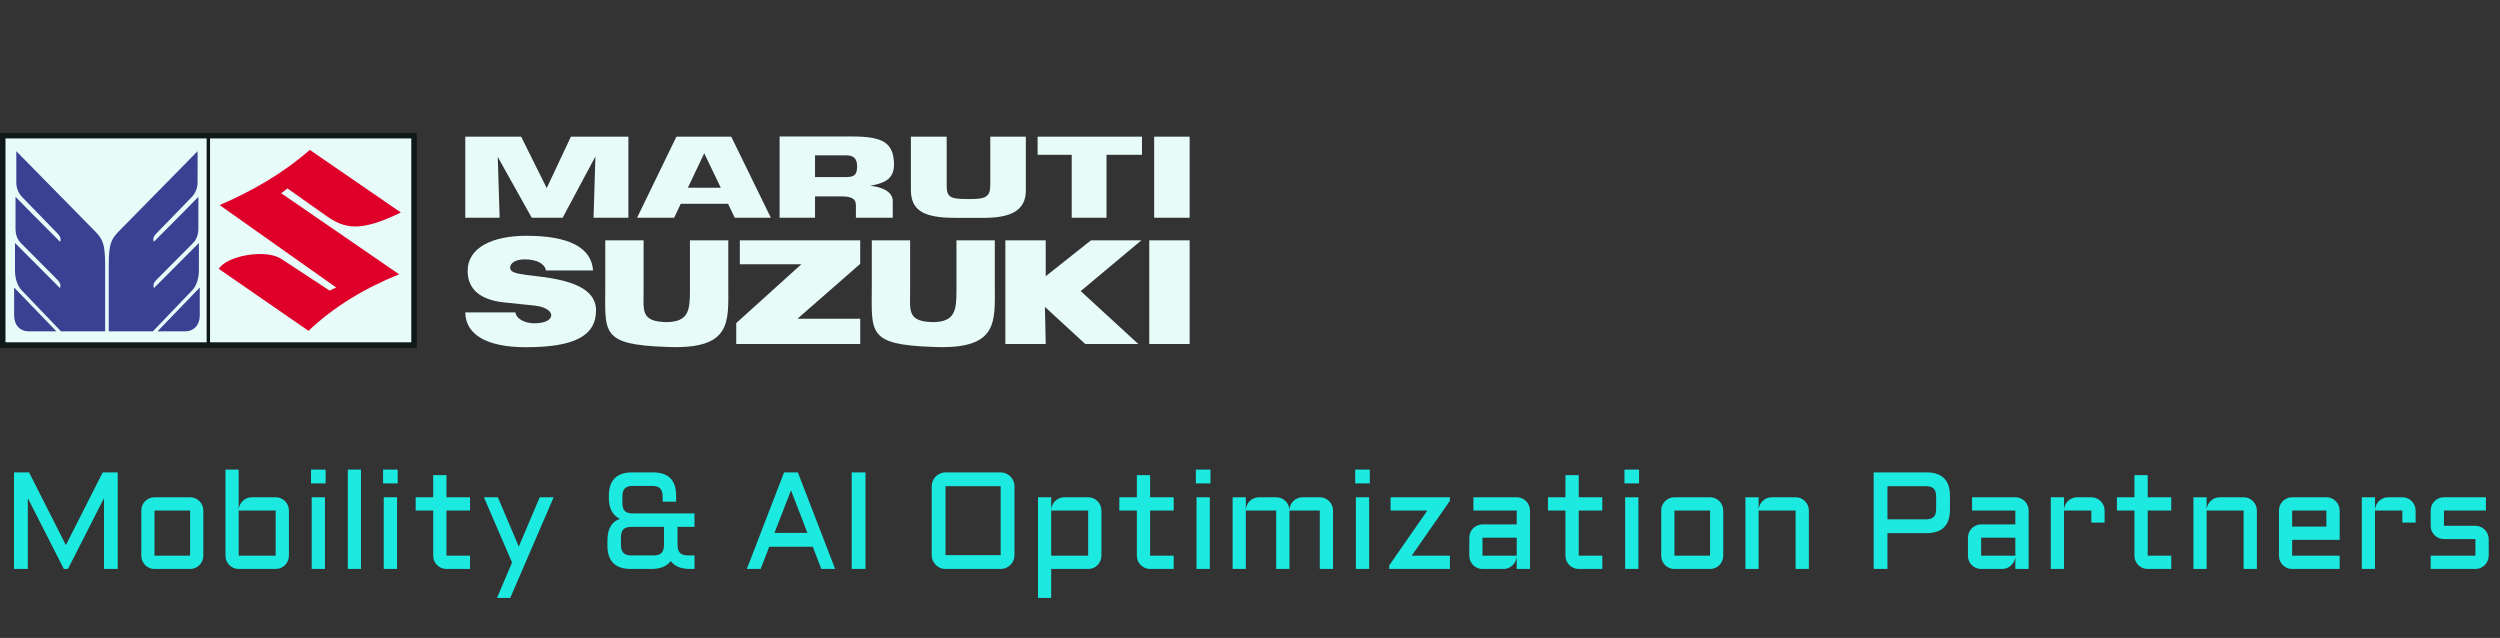 <svg width="290" height="74" viewBox="0 0 290 74" fill="none" xmlns="http://www.w3.org/2000/svg">
<rect x="0" y="0" width="290" height="74" fill="#333333" stroke="none"/>
<path d="M0 15.42V40.366H48.347V15.42H0Z" fill="#0E1918"/>
<path fill-rule="evenodd" clip-rule="evenodd" d="M53.972 36.241C54.006 38.791 56.413 40.276 60.997 40.276C66.55 40.276 69.14 39.007 69.14 35.993C69.14 32.48 63.385 32.214 60.963 31.876C59.759 31.707 59.174 31.559 59.174 31.027C59.174 30.56 59.759 30.087 60.864 30.087C62.318 30.087 63.211 30.628 63.327 31.376H68.799C68.599 28.694 65.982 27.351 61.064 27.351C57.192 27.351 54.247 28.677 54.247 31.427C54.247 33.442 55.572 34.778 58.472 35.08L61.967 35.442C64.596 35.715 64.603 37.502 61.996 37.502C60.709 37.502 59.867 36.875 59.783 36.241H53.972ZM105.574 27.878H101.129V33.109C101.129 38.591 100.512 39.983 108.271 40.244C115.87 40.58 115.397 37.322 115.397 33.109V27.878H110.95V33.76C110.95 36.025 110.757 37.327 108.271 37.366C105.222 37.327 105.574 36.025 105.574 33.76V27.878ZM133.315 39.907H137.999V27.878H133.315V39.907ZM116.621 39.907H121.304L121.211 35.596L125.894 39.907H132.048L125.363 33.767L132.4 27.878H126.551L121.304 32.042V27.878H116.621V39.907ZM85.404 39.907H99.787V36.977H92.504L99.783 30.611V27.878H85.821V30.657H92.953L85.404 37.477L85.404 39.907ZM74.658 27.878H70.212V33.109C70.212 38.591 69.596 39.983 77.355 40.243C84.953 40.58 84.481 37.322 84.481 33.109V27.878H80.033V33.76C80.033 36.025 79.841 37.327 77.355 37.366C74.306 37.327 74.657 36.025 74.657 33.76L74.658 27.878ZM57.957 25.259L57.74 18.204L61.683 25.259H65.267L69.068 18.152L68.852 25.259H72.892V15.856H66.223L63.419 21.818L60.456 15.856H53.972V25.259H57.957ZM105.663 15.856V21.993C105.663 24.331 107.005 25.27 110.767 25.27H114.152C117.288 25.27 118.997 24.396 118.997 22.096V15.856H114.871V21.505C114.871 22.818 114.311 23.088 112.653 23.088H112.208C110.214 23.088 109.815 22.872 109.815 21.505V15.856L105.663 15.856ZM128.356 25.259V17.958H132.47V15.856H120.363V17.958H124.32V25.259H128.356ZM78.2 25.259L78.966 23.644H84.458L85.23 25.259H89.418L84.825 15.856H78.463L73.901 25.259H78.2ZM79.794 21.775L81.691 17.781L83.61 21.775H79.794ZM98.858 15.832H90.435V25.259H94.544V22.78H97.525C98.698 22.78 99.285 23.001 99.285 23.8V25.259H103.56V23.333C103.56 22.199 102.236 21.656 100.925 21.558C102.387 21.274 103.734 20.903 103.705 19.044C103.664 16.535 102.39 15.832 98.858 15.832ZM98.216 18.021C99.131 18.021 99.423 18.539 99.423 19.264C99.423 20.155 99.21 20.536 98.216 20.536H94.544V18.021H98.216ZM133.882 15.856H137.998V25.259H133.882V15.856Z" fill="#E7FBF8"/>
<path fill-rule="evenodd" clip-rule="evenodd" d="M0.637 16.058V39.706H23.971V16.058H0.637ZM24.365 16.058V39.706H47.708V16.058H24.365Z" fill="#E7FBF8"/>
<path fill-rule="evenodd" clip-rule="evenodd" d="M23.173 33.352L18.271 38.436H21.467C22.521 38.429 23.169 37.684 23.173 36.598L23.173 33.352ZM23.011 22.83V26.511C23.012 27.203 22.809 27.805 22.311 28.274L18.102 32.503C17.836 32.779 17.722 33.109 17.858 33.416L23.072 28.184V31.257C23.081 32.139 22.886 32.973 22.37 33.598L17.737 38.434H12.616V30.679C12.623 28.308 12.908 27.798 13.621 26.997L22.922 17.54L22.92 21.143C22.923 21.828 22.667 22.425 22.193 22.908L18.087 27.135C17.819 27.41 17.705 27.741 17.843 28.048L21.244 24.634L23.011 22.83ZM1.639 33.352L6.542 38.436H3.344C2.291 38.429 1.642 37.684 1.639 36.598L1.639 33.352ZM1.801 22.83V26.511C1.801 27.203 2.002 27.805 2.501 28.274L6.709 32.503C6.975 32.779 7.09 33.109 6.953 33.416L3.551 30.002L1.74 28.184V31.257C1.731 32.139 1.924 32.973 2.441 33.598L7.074 38.434H12.196V30.679C12.189 28.308 11.904 27.798 11.19 26.997L1.892 17.54V21.143C1.888 21.828 2.144 22.425 2.619 22.908L6.724 27.135C6.992 27.41 7.107 27.741 6.968 28.048L3.568 24.634L1.801 22.83Z" fill="#384192"/>
<path fill-rule="evenodd" clip-rule="evenodd" d="M35.939 17.387C32.825 20.114 29.274 22.148 25.479 23.791L38.997 33.349L38.235 33.709L32.638 30.036C30.816 28.841 26.292 29.669 25.38 31.187L35.785 38.377C38.667 35.641 42.191 33.473 46.298 31.82L32.622 22.418L33.347 21.859L37.776 24.989C39.983 26.55 41.738 26.962 46.498 24.651L35.939 17.387Z" fill="#DE0029"/>
<path d="M7.406 66L3.227 57.789V66H1.625V54.797H3.375L7.641 63.234L11.914 54.797H13.656V66H12.062V57.789L7.883 66H7.406ZM23.586 64.461C23.586 64.674 23.544 64.875 23.461 65.062C23.383 65.25 23.273 65.414 23.133 65.555C22.997 65.69 22.836 65.799 22.648 65.883C22.466 65.961 22.268 66 22.055 66H17.922C17.713 66 17.516 65.961 17.328 65.883C17.141 65.799 16.977 65.69 16.836 65.555C16.701 65.414 16.591 65.25 16.508 65.062C16.43 64.875 16.391 64.674 16.391 64.461V59.219C16.391 59.005 16.43 58.805 16.508 58.617C16.591 58.43 16.701 58.268 16.836 58.133C16.977 57.992 17.141 57.883 17.328 57.805C17.516 57.721 17.713 57.68 17.922 57.68H22.055C22.268 57.68 22.466 57.721 22.648 57.805C22.836 57.883 22.997 57.992 23.133 58.133C23.273 58.268 23.383 58.43 23.461 58.617C23.544 58.805 23.586 59.005 23.586 59.219V64.461ZM17.922 59.219V64.461H22.055V59.219H17.922ZM33.516 64.461C33.516 64.674 33.474 64.875 33.391 65.062C33.312 65.25 33.203 65.414 33.062 65.555C32.927 65.69 32.766 65.799 32.578 65.883C32.391 65.961 32.19 66 31.977 66H27.688C27.479 66 27.281 65.961 27.094 65.883C26.906 65.799 26.742 65.69 26.602 65.555C26.466 65.414 26.357 65.25 26.273 65.062C26.195 64.875 26.156 64.674 26.156 64.461V54.477H27.688V59.148C27.698 58.945 27.745 58.755 27.828 58.578C27.912 58.396 28.021 58.24 28.156 58.109C28.297 57.974 28.458 57.87 28.641 57.797C28.823 57.719 29.018 57.68 29.227 57.68H31.977C32.19 57.68 32.391 57.721 32.578 57.805C32.766 57.883 32.927 57.992 33.062 58.133C33.203 58.268 33.312 58.43 33.391 58.617C33.474 58.805 33.516 59.005 33.516 59.219V64.461ZM27.688 59.219V64.461H31.977V59.219H27.688ZM37.695 57.68V66H36.156V57.68H37.695ZM36.078 54.477H37.773V56.078H36.078V54.477ZM41.875 54.477V66H40.344V54.477H41.875ZM46.055 57.68V66H44.516V57.68H46.055ZM44.438 54.477H46.133V56.078H44.438V54.477ZM48.219 57.68H50.25V55.117H51.789V57.68H54.523V59.219H51.789V64.461H54.523V66H51.789C51.581 66 51.383 65.961 51.195 65.883C51.008 65.799 50.844 65.69 50.703 65.555C50.562 65.414 50.45 65.25 50.367 65.062C50.289 64.875 50.25 64.674 50.25 64.461V59.219H48.219V57.68ZM57.656 69.359L59.398 65.25L56.133 57.68H57.75L60.18 63.406L62.609 57.68H64.227L59.188 69.359H57.656ZM80.562 66H80.062C78.99 66 78.237 65.69 77.805 65.07C77.362 65.69 76.612 66 75.555 66H73.188C71.37 66 70.461 65.094 70.461 63.281V62.719C70.461 62.021 70.586 61.461 70.836 61.039C71.086 60.617 71.448 60.336 71.922 60.195C71.5 59.997 71.177 59.695 70.953 59.289C70.734 58.878 70.625 58.357 70.625 57.727V57.523C70.625 55.706 71.531 54.797 73.344 54.797H75.711C76.633 54.797 77.315 55.021 77.758 55.469C78.206 55.917 78.43 56.602 78.43 57.523V58.195H76.867V57.602C76.867 57.175 76.773 56.862 76.586 56.664C76.398 56.466 76.091 56.367 75.664 56.367H73.391C72.969 56.367 72.664 56.466 72.477 56.664C72.289 56.862 72.195 57.175 72.195 57.602V58.336C72.195 58.742 72.279 59.044 72.445 59.242C72.617 59.435 72.896 59.539 73.281 59.555H80.562V61.117H78.594V63.203C78.594 63.625 78.688 63.935 78.875 64.133C79.062 64.331 79.367 64.43 79.789 64.43H80.562V66ZM75.82 64.43C76.247 64.43 76.555 64.331 76.742 64.133C76.93 63.935 77.023 63.625 77.023 63.203V61.117H73.234C72.807 61.117 72.5 61.214 72.312 61.406C72.125 61.599 72.031 61.909 72.031 62.336V63.203C72.031 63.625 72.125 63.935 72.312 64.133C72.5 64.331 72.807 64.43 73.234 64.43H75.82ZM92.555 54.797L96.875 66H95.273L94.281 63.422H89.227L88.234 66H86.633L90.953 54.797H92.555ZM89.836 61.82H93.664L91.758 56.883L89.836 61.82ZM100.398 54.797V66H98.797V54.797H100.398ZM117.68 64.398C117.68 64.617 117.638 64.826 117.555 65.023C117.471 65.216 117.357 65.385 117.211 65.531C117.065 65.677 116.893 65.792 116.695 65.875C116.503 65.958 116.297 66 116.078 66H109.68C109.461 66 109.253 65.958 109.055 65.875C108.862 65.792 108.693 65.677 108.547 65.531C108.401 65.385 108.286 65.216 108.203 65.023C108.12 64.826 108.078 64.617 108.078 64.398V56.398C108.078 56.18 108.12 55.974 108.203 55.781C108.286 55.583 108.401 55.414 108.547 55.273C108.693 55.128 108.862 55.013 109.055 54.93C109.253 54.841 109.461 54.797 109.68 54.797H116.078C116.297 54.797 116.503 54.841 116.695 54.93C116.893 55.013 117.065 55.128 117.211 55.273C117.357 55.414 117.471 55.583 117.555 55.781C117.638 55.974 117.68 56.18 117.68 56.398V64.398ZM109.68 56.398V64.398H116.078V56.398H109.68ZM127.766 64.461C127.766 64.674 127.724 64.875 127.641 65.062C127.562 65.25 127.453 65.414 127.312 65.555C127.177 65.69 127.016 65.799 126.828 65.883C126.641 65.961 126.44 66 126.227 66H121.938V69.359H120.406V57.68H121.938V59.086C121.953 58.888 122.005 58.706 122.094 58.539C122.182 58.367 122.294 58.219 122.43 58.094C122.565 57.964 122.721 57.862 122.898 57.789C123.081 57.716 123.273 57.68 123.477 57.68H126.227C126.44 57.68 126.641 57.721 126.828 57.805C127.016 57.883 127.177 57.992 127.312 58.133C127.453 58.268 127.562 58.43 127.641 58.617C127.724 58.805 127.766 59.005 127.766 59.219V64.461ZM126.227 64.461V59.219H121.938V64.461H126.227ZM129.844 57.68H131.875V55.117H133.414V57.68H136.148V59.219H133.414V64.461H136.148V66H133.414C133.206 66 133.008 65.961 132.82 65.883C132.633 65.799 132.469 65.69 132.328 65.555C132.188 65.414 132.076 65.25 131.992 65.062C131.914 64.875 131.875 64.674 131.875 64.461V59.219H129.844V57.68ZM140.336 57.68V66H138.797V57.68H140.336ZM138.719 54.477H140.414V56.078H138.719V54.477ZM149.578 59.219V66H148.039V59.219H144.516V66H142.984V57.68H144.516V59.148C144.526 58.945 144.573 58.755 144.656 58.578C144.74 58.396 144.849 58.24 144.984 58.109C145.125 57.974 145.286 57.87 145.469 57.797C145.651 57.719 145.846 57.68 146.055 57.68H148.039C148.242 57.68 148.435 57.719 148.617 57.797C148.799 57.87 148.961 57.974 149.102 58.109C149.242 58.24 149.354 58.396 149.438 58.578C149.526 58.755 149.573 58.945 149.578 59.148C149.589 58.945 149.633 58.755 149.711 58.578C149.794 58.396 149.904 58.24 150.039 58.109C150.18 57.974 150.341 57.87 150.523 57.797C150.706 57.719 150.901 57.68 151.109 57.68H153.094C153.307 57.68 153.508 57.721 153.695 57.805C153.883 57.883 154.044 57.992 154.18 58.133C154.32 58.268 154.43 58.43 154.508 58.617C154.591 58.805 154.633 59.005 154.633 59.219V66H153.094V59.219H149.578ZM158.82 57.68V66H157.281V57.68H158.82ZM157.203 54.477H158.898V56.078H157.203V54.477ZM161.305 57.68H168.188V58.094L163.758 64.461H168.188V66H161.148V65.586L165.578 59.219H161.305V57.68ZM170.438 62.367C170.438 62.154 170.477 61.956 170.555 61.773C170.638 61.586 170.747 61.422 170.883 61.281C171.023 61.141 171.188 61.031 171.375 60.953C171.562 60.87 171.76 60.828 171.969 60.828H175.938V59.219H170.914V57.68H175.938C176.151 57.68 176.352 57.721 176.539 57.805C176.727 57.883 176.888 57.992 177.023 58.133C177.164 58.268 177.273 58.43 177.352 58.617C177.435 58.805 177.477 59.005 177.477 59.219V66H175.938V64.594C175.922 64.787 175.87 64.969 175.781 65.141C175.693 65.312 175.578 65.463 175.438 65.594C175.302 65.719 175.146 65.818 174.969 65.891C174.792 65.963 174.604 66 174.406 66H171.969C171.76 66 171.562 65.961 171.375 65.883C171.188 65.799 171.023 65.69 170.883 65.555C170.747 65.414 170.638 65.25 170.555 65.062C170.477 64.875 170.438 64.674 170.438 64.461V62.367ZM171.969 64.461H175.938V62.367H171.969V64.461ZM179.562 57.68H181.594V55.117H183.133V57.68H185.867V59.219H183.133V64.461H185.867V66H183.133C182.924 66 182.727 65.961 182.539 65.883C182.352 65.799 182.188 65.69 182.047 65.555C181.906 65.414 181.794 65.25 181.711 65.062C181.633 64.875 181.594 64.674 181.594 64.461V59.219H179.562V57.68ZM190.055 57.68V66H188.516V57.68H190.055ZM188.438 54.477H190.133V56.078H188.438V54.477ZM199.898 64.461C199.898 64.674 199.857 64.875 199.773 65.062C199.695 65.25 199.586 65.414 199.445 65.555C199.31 65.69 199.148 65.799 198.961 65.883C198.779 65.961 198.581 66 198.367 66H194.234C194.026 66 193.828 65.961 193.641 65.883C193.453 65.799 193.289 65.69 193.148 65.555C193.013 65.414 192.904 65.25 192.82 65.062C192.742 64.875 192.703 64.674 192.703 64.461V59.219C192.703 59.005 192.742 58.805 192.82 58.617C192.904 58.43 193.013 58.268 193.148 58.133C193.289 57.992 193.453 57.883 193.641 57.805C193.828 57.721 194.026 57.68 194.234 57.68H198.367C198.581 57.68 198.779 57.721 198.961 57.805C199.148 57.883 199.31 57.992 199.445 58.133C199.586 58.268 199.695 58.43 199.773 58.617C199.857 58.805 199.898 59.005 199.898 59.219V64.461ZM194.234 59.219V64.461H198.367V59.219H194.234ZM209.828 66H208.289V59.219H204V66H202.469V57.68H204V59.148C204.01 58.945 204.057 58.755 204.141 58.578C204.224 58.396 204.333 58.24 204.469 58.109C204.609 57.974 204.771 57.87 204.953 57.797C205.135 57.719 205.331 57.68 205.539 57.68H208.289C208.503 57.68 208.703 57.721 208.891 57.805C209.078 57.883 209.24 57.992 209.375 58.133C209.516 58.268 209.625 58.43 209.703 58.617C209.786 58.805 209.828 59.005 209.828 59.219V66ZM217.344 66V54.797H223.477C225.289 54.797 226.195 55.706 226.195 57.523V59.117C226.195 60.935 225.289 61.844 223.477 61.844H218.945V66H217.344ZM218.945 60.242H223.391C223.818 60.242 224.125 60.148 224.312 59.961C224.5 59.773 224.594 59.466 224.594 59.039V57.602C224.594 57.175 224.5 56.867 224.312 56.68C224.125 56.492 223.818 56.398 223.391 56.398H218.945V60.242ZM228.281 62.367C228.281 62.154 228.32 61.956 228.398 61.773C228.482 61.586 228.591 61.422 228.727 61.281C228.867 61.141 229.031 61.031 229.219 60.953C229.406 60.87 229.604 60.828 229.812 60.828H233.781V59.219H228.758V57.68H233.781C233.995 57.68 234.195 57.721 234.383 57.805C234.57 57.883 234.732 57.992 234.867 58.133C235.008 58.268 235.117 58.43 235.195 58.617C235.279 58.805 235.32 59.005 235.32 59.219V66H233.781V64.594C233.766 64.787 233.714 64.969 233.625 65.141C233.536 65.312 233.422 65.463 233.281 65.594C233.146 65.719 232.99 65.818 232.812 65.891C232.635 65.963 232.448 66 232.25 66H229.812C229.604 66 229.406 65.961 229.219 65.883C229.031 65.799 228.867 65.69 228.727 65.555C228.591 65.414 228.482 65.25 228.398 65.062C228.32 64.875 228.281 64.674 228.281 64.461V62.367ZM229.812 64.461H233.781V62.367H229.812V64.461ZM239.422 59.219V66H237.891V57.68H239.422V59.148C239.432 58.945 239.479 58.755 239.562 58.578C239.646 58.396 239.755 58.24 239.891 58.109C240.031 57.974 240.193 57.87 240.375 57.797C240.557 57.719 240.753 57.68 240.961 57.68H242.594C242.807 57.68 243.005 57.721 243.188 57.805C243.375 57.883 243.539 57.992 243.68 58.133C243.82 58.268 243.93 58.43 244.008 58.617C244.091 58.805 244.133 59.005 244.133 59.219V60.625H242.594V59.219H239.422ZM245.562 57.68H247.594V55.117H249.133V57.68H251.867V59.219H249.133V64.461H251.867V66H249.133C248.924 66 248.727 65.961 248.539 65.883C248.352 65.799 248.188 65.69 248.047 65.555C247.906 65.414 247.794 65.25 247.711 65.062C247.633 64.875 247.594 64.674 247.594 64.461V59.219H245.562V57.68ZM261.797 66H260.258V59.219H255.969V66H254.438V57.68H255.969V59.148C255.979 58.945 256.026 58.755 256.109 58.578C256.193 58.396 256.302 58.24 256.438 58.109C256.578 57.974 256.74 57.87 256.922 57.797C257.104 57.719 257.299 57.68 257.508 57.68H260.258C260.471 57.68 260.672 57.721 260.859 57.805C261.047 57.883 261.208 57.992 261.344 58.133C261.484 58.268 261.594 58.43 261.672 58.617C261.755 58.805 261.797 59.005 261.797 59.219V66ZM271.398 62.625H265.891V64.461H271.398V66H265.891C265.682 66 265.484 65.961 265.297 65.883C265.109 65.799 264.945 65.69 264.805 65.555C264.669 65.414 264.56 65.25 264.477 65.062C264.398 64.875 264.359 64.674 264.359 64.461V59.219C264.359 59.005 264.398 58.805 264.477 58.617C264.56 58.43 264.669 58.268 264.805 58.133C264.945 57.992 265.109 57.883 265.297 57.805C265.484 57.721 265.682 57.68 265.891 57.68H269.859C270.073 57.68 270.273 57.721 270.461 57.805C270.648 57.883 270.81 57.992 270.945 58.133C271.086 58.268 271.195 58.43 271.273 58.617C271.357 58.805 271.398 59.005 271.398 59.219V62.625ZM265.891 59.219V61.086H269.859V59.219H265.891ZM275.5 59.219V66H273.969V57.68H275.5V59.148C275.51 58.945 275.557 58.755 275.641 58.578C275.724 58.396 275.833 58.24 275.969 58.109C276.109 57.974 276.271 57.87 276.453 57.797C276.635 57.719 276.831 57.68 277.039 57.68H278.672C278.885 57.68 279.083 57.721 279.266 57.805C279.453 57.883 279.617 57.992 279.758 58.133C279.898 58.268 280.008 58.43 280.086 58.617C280.169 58.805 280.211 59.005 280.211 59.219V60.625H278.672V59.219H275.5ZM287.148 64.461V62.531H283.5C283.286 62.531 283.086 62.492 282.898 62.414C282.711 62.331 282.547 62.221 282.406 62.086C282.271 61.945 282.161 61.781 282.078 61.594C282 61.406 281.961 61.206 281.961 60.992V59.219C281.961 59.005 282 58.805 282.078 58.617C282.161 58.43 282.271 58.268 282.406 58.133C282.547 57.992 282.711 57.883 282.898 57.805C283.086 57.721 283.286 57.68 283.5 57.68H288.367V59.219H283.5V60.992H287.148C287.362 60.992 287.56 61.034 287.742 61.117C287.93 61.195 288.094 61.305 288.234 61.445C288.375 61.581 288.484 61.742 288.562 61.93C288.646 62.117 288.688 62.318 288.688 62.531V64.461C288.688 64.674 288.646 64.875 288.562 65.062C288.484 65.25 288.375 65.414 288.234 65.555C288.094 65.69 287.93 65.799 287.742 65.883C287.56 65.961 287.362 66 287.148 66H281.961V64.461H287.148Z" fill="#1CE9E0"/>
</svg>
